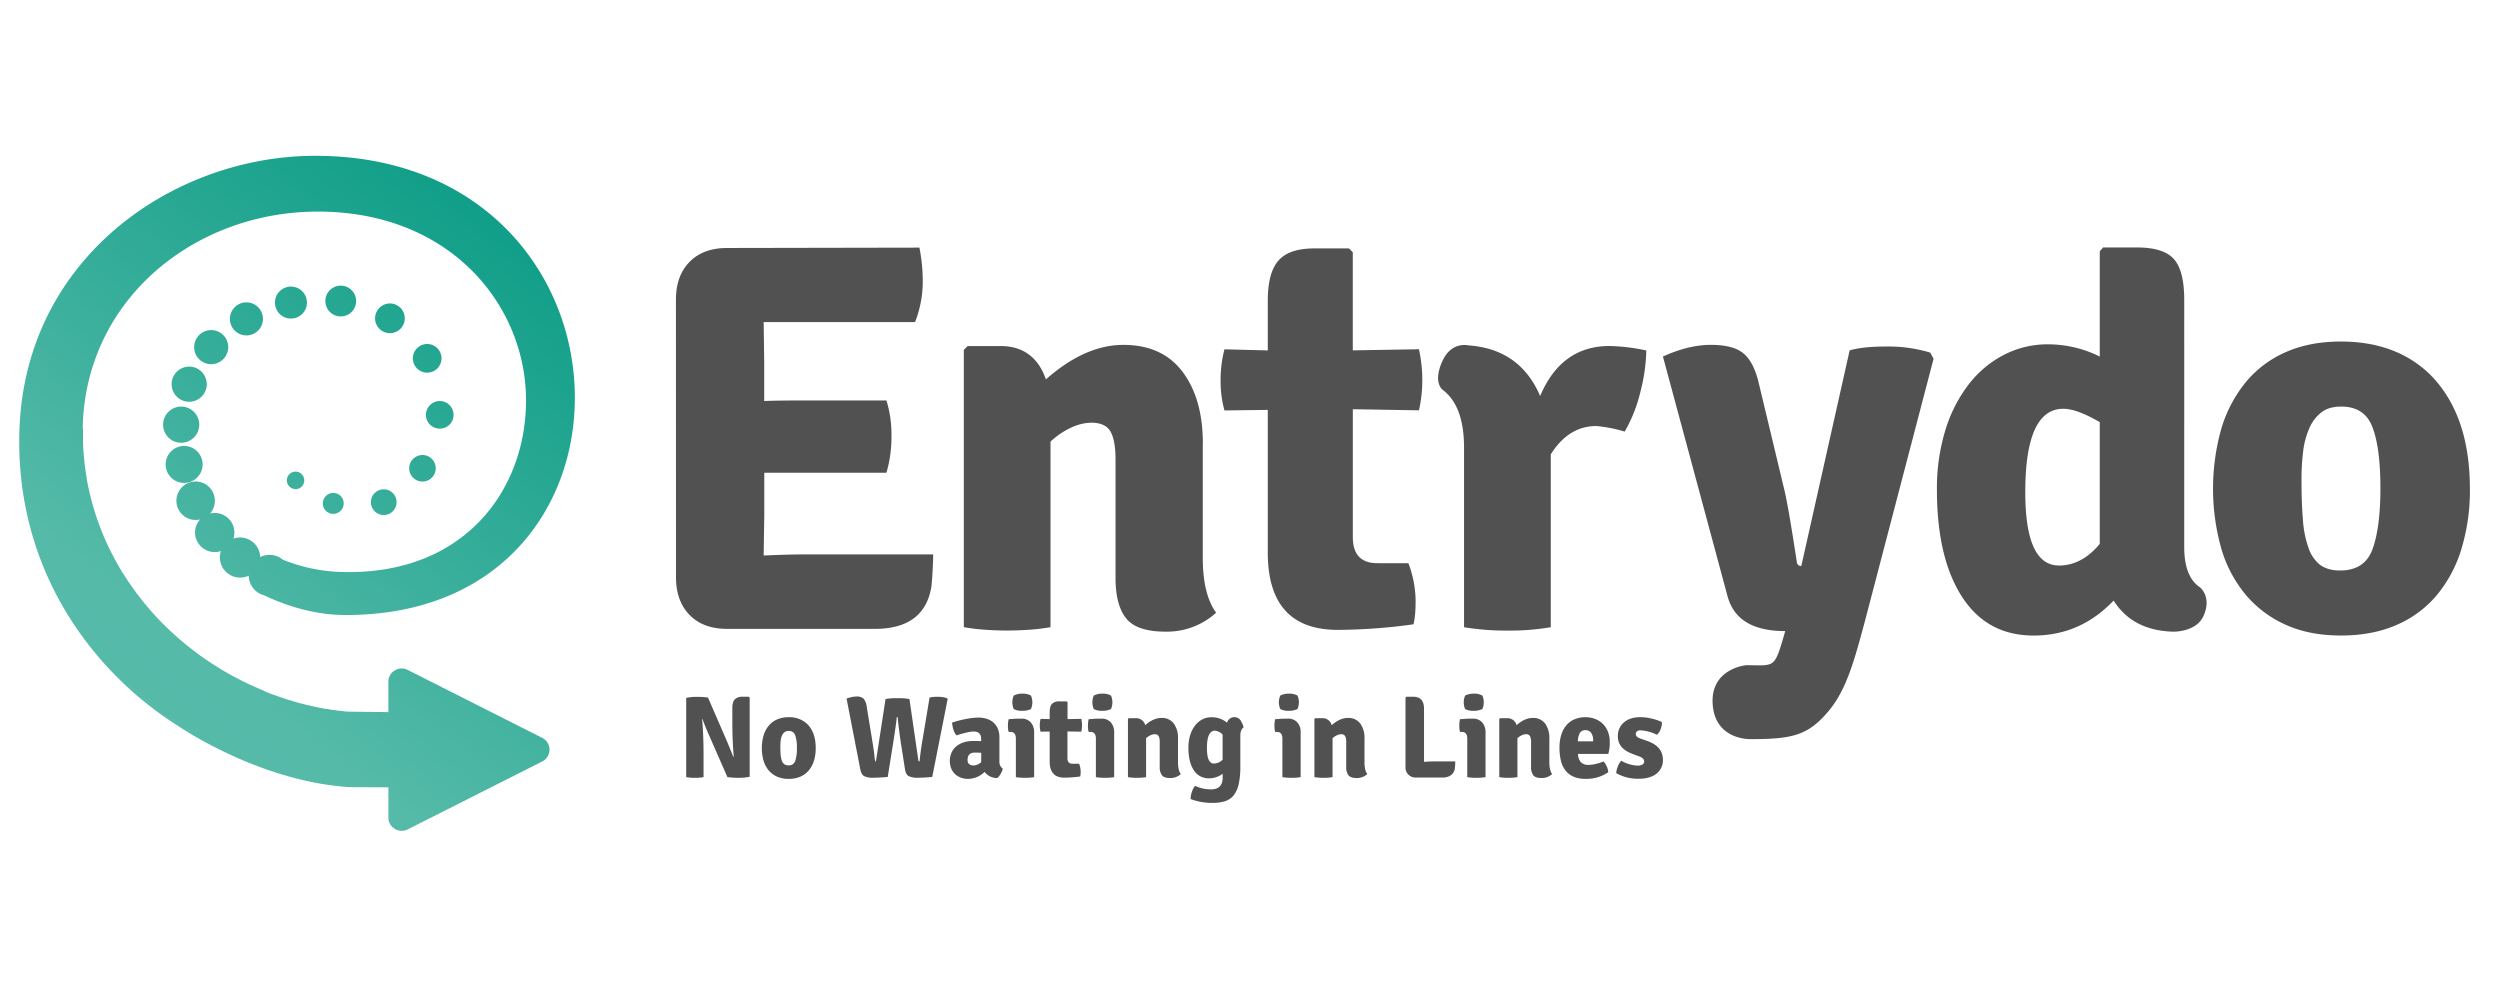 <svg id="Vrstva_1" data-name="Vrstva 1" xmlns="http://www.w3.org/2000/svg" xmlns:xlink="http://www.w3.org/1999/xlink" viewBox="0 0 1299.65 516.05"><defs><style>.cls-1,.cls-3{fill:#515151;}.cls-1,.cls-2{fill-rule:evenodd;}.cls-2{fill:url(#GradientFill_1);}</style><linearGradient id="GradientFill_1" x1="16.43" y1="453.5" x2="312.27" y2="74.84" gradientUnits="userSpaceOnUse"><stop offset="0" stop-color="#58bcac"/><stop offset="0.3" stop-color="#55baa8"/><stop offset="1" stop-color="#009881"/></linearGradient></defs><title>Kreslicí plátno 1 kopie</title><path class="cls-1" d="M1217.11,211.36c-4.28,0-7.71,1-10.3,3a20.52,20.52,0,0,0-6.26,8.24,41.16,41.16,0,0,0-3.22,12,115.87,115.87,0,0,0-.87,14.59q0,12.13.73,20.95a54.59,54.59,0,0,0,2.93,14.74,18.58,18.58,0,0,0,6.07,8.81c2.65,1.92,6.07,2.89,10.35,2.89,8.52,0,14.16-3.71,16.85-11.12s4.09-18,4.09-31.64q0-20.8-4.09-31.63c-2.69-7.22-8.14-10.83-16.27-10.83Zm46.08-16.77h0Q1284,215.4,1284,254.11a104,104,0,0,1-4.48,31.49,68.46,68.46,0,0,1-13,24.13,56.45,56.45,0,0,1-21,15.31q-12.42,5.34-28.6,5.34t-28.46-5.49a58.31,58.31,0,0,1-20.8-15.46,66.55,66.55,0,0,1-12.86-24.12,115,115,0,0,1,0-62.55,69.46,69.46,0,0,1,12.72-24.12,56,56,0,0,1,20.8-15.6q12.42-5.49,28.6-5.49,28.6,0,46.22,17ZM1070.34,294h0q11.92,0,21.24-11.27V219.45q-11.92-6.94-18.93-6.94-19.79,0-19.79,43.33,0,38.14,17.48,38.14Zm75.15,26.26h0c-3.87,8.5-15.78,8.12-15.78,8.12q-21.09-.58-30.91-16.18-17.33,18.2-41.6,18.2t-37.27-20.22q-13-20.22-13-55.47a102.66,102.66,0,0,1,4.47-31.35,74.31,74.31,0,0,1,12.28-23.84A55,55,0,0,1,1042,184.35,49.34,49.34,0,0,1,1064.7,179a60.57,60.57,0,0,1,26.88,6.35V130.65l1.73-2h17.63q13.87,0,19.21,6.07t5.34,21.09V284.45q0,15.32,8.09,20.8s6.49,4.94,1.91,15ZM907.75,345.81h0c14.25,0,14.53,1.92,19.15-13.68l1.16-4.05q-25.14,0-30-18.2L864.49,185.35q13.29-6.06,24.85-6.07t16.9,4.34q5.34,4.34,7.94,15l13.29,55.47q2,7.8,6.64,38.14a2.11,2.11,0,0,0,2.32,2l25.13-112.09q6.94-2,18.79-2a75.42,75.42,0,0,1,23.11,3.17l1.73,3.18L969.66,322.3c-5.58,20.8-9.64,36-18.89,47.15-10.6,12.72-18.63,14.8-40.58,14.8,0,0-18.46.76-19.83-18s17.39-20.44,17.39-20.44ZM763.66,179.57h0q26.57,2,37,26.3,11-26,36.11-26a100.5,100.5,0,0,1,19.07,2.32,90.23,90.23,0,0,1-3,21.23,76.24,76.24,0,0,1-8.24,20.95,72.78,72.78,0,0,0-14.73-2.89q-14.45,0-23.69,14.74v89.85a126.3,126.3,0,0,1-22.4,1.74,131.36,131.36,0,0,1-22.68-1.74V232.74q0-21.67-11-30s-5.35-3.58-.38-14.77c4.88-11,14-8.35,14-8.35Zm-26,2h0a75.73,75.73,0,0,1,1.74,16,71.66,71.66,0,0,1-1.74,15.74l-34.38-.57v66.45q0,13.58,12.71,13.58h16.18A57.34,57.34,0,0,1,735.92,312q0,8.74-1.15,12.56a294.93,294.93,0,0,1-39.3,2.89q-36.41,0-36.4-40.25V213.09l-22.53.28a57.06,57.06,0,0,1-2-15.6,63.58,63.58,0,0,1,2-16.18l22.53.58V156.35q0-14.72,5.64-21t18.93-6.21h17.62l2,2v51l34.38-.58ZM625.28,230.71h0v59.23q0,19.08,6.93,28.6a38.08,38.08,0,0,1-26.29,9.83q-15,0-20.51-6.94t-5.49-21.09V238.81q0-9.82-2.6-14.44t-10.11-4.63a25.78,25.78,0,0,0-9.82,2.31,41,41,0,0,0-11.27,7.51v96.49a105.6,105.6,0,0,1-10.69,1.3q-5.78.43-11.85.44c-4,0-8-.15-11.84-.44a105.59,105.59,0,0,1-10.69-1.3V181.89l2-2h17q17.62,0,23.69,17.34Q564,179.29,584,179.29q20.22,0,30.77,14t10.55,37.41ZM351.39,155.79h0q0-12.42,7.08-19.64t19.5-7.23l100-.19a90.48,90.48,0,0,1,1.73,18.21,57.75,57.75,0,0,1-4,20.5H397l.28,20.8v20.23c5-.19,11.51-.29,19.55-.29h44a60.33,60.33,0,0,1,2.6,18.5,66,66,0,0,1-2.6,19.06H397.32v22L397,288.5v.28c8.81-.38,15.93-.57,21.32-.57h66.79c0,7.12-.87,16.46-.87,16.46q-3.46,22.25-29.47,22.26H378q-12.42,0-19.5-7.23t-7.08-19.65Z"/><path class="cls-2" d="M43,222.83C44.07,156,101,109.76,165.75,110c68.74.24,107.56,48.91,107.71,97.91.15,46-31.29,90.65-94.53,89.47a87.86,87.86,0,0,1-31.87-6.4,10.84,10.84,0,0,0-11.78-1.39A10.5,10.5,0,0,0,121.35,280a10.16,10.16,0,0,0-9.72-13.32,10.33,10.33,0,0,0-2.43.29,9.81,9.81,0,0,0,2.5-6.55,10,10,0,1,0-9.95,9.89,10.08,10.08,0,0,0,2.28-.26,10.06,10.06,0,0,0-2.63,6.79,10.22,10.22,0,0,0,13.46,9.64,10.23,10.23,0,0,0-.56,3.38,10.51,10.51,0,0,0,15,9.4,10.71,10.71,0,0,0,8,10.22c12.84,6.07,27.29,10.25,42.48,10.25,80.21,0,119-55.74,119.06-112.76C299,144.69,252.92,81.24,164.35,81h-.46C90.62,81,13.22,133.62,10.11,223.31,8.21,278,30.75,324.89,67.46,358.3l1.42,1.28,1.34,1.18.1.09.41.35,1,.87.55.46.87.73.8.65.72.59.68.55.87.7.61.49.94.73.7.54.79.6,1,.78.49.37,1,.74.71.52.86.62.78.56.82.58.88.62.77.53.86.59.89.6.81.55.86.57.9.59.8.52.92.59.89.58.81.51.93.58.75.46,1.13.7.62.38,1,.62.86.51,1,.6.54.31,1.36.78.26.15,1.5.84.48.27c2.29,1.27,4.61,2.52,7,3.72l1.87.94,0,0,1.85.91,3.56,1.7.27.13,1.7.78.19.09,1.87.84h0l1.83.8.11.06,1.69.72.3.12,1.57.65.41.17,1.56.63.37.15,1.72.67.19.07,1.68.64.36.14,1.57.57.42.15,1.56.55.44.16,1.6.55.28.1,1.76.58.17.06,1.81.58.17.05,1.79.55.22.07,3.79,1.1.11,0a151.47,151.47,0,0,0,31.1,5.48h.17l20,.09h.1V425a6.72,6.72,0,0,0,3.31,5.88,6.8,6.8,0,0,0,6.78.27l69.87-35.28a6.88,6.88,0,0,0,0-12.3l-69.87-35.28a6.8,6.8,0,0,0-6.78.27,6.72,6.72,0,0,0-3.31,5.88v15.79h0c-1.17-.1-20.63-.21-21.8-.33h-.08l-3.33-.39-.3,0-3.29-.46-.25,0-3.3-.54-.24,0-3.25-.6-.27-.05-3.16-.67-.36-.08-3.1-.72-.37-.09-3-.79-.42-.11-3-.85-.38-.11-3-.92-.39-.12-2.92-1-.48-.16-2.85-1-.47-.17-2.79-1.06-.55-.21L136,358.59l-.58-.24-2.68-1.16-.52-.23-2.65-1.21-.58-.27-2.54-1.23-.64-.32-2.49-1.27-.64-.33-2.4-1.3-.69-.39-2.41-1.36-.58-.34-2.38-1.42-.67-.42-2.23-1.4-.75-.48-2.16-1.43-.75-.5-2.07-1.44-.83-.58-2-1.46-.76-.57-2-1.54-.73-.57-2-1.57-.78-.62-1.88-1.57-.8-.67L92,331.13l-.8-.72-1.74-1.58-.82-.76-1.71-1.63-.75-.74L84.44,324l-.79-.81-1.58-1.65-.83-.89L79.72,319l-.78-.88-1.51-1.74-.74-.88-1.45-1.72-.8-1-1.37-1.71-.77-1L71,308.37l-.77-1.05L69,305.6l-.79-1.12L67,302.75l-.72-1.09-1.17-1.79-.72-1.14L63.27,297l-.74-1.22-1-1.74-.71-1.26-1-1.78-.67-1.27-.92-1.75-.71-1.41-.84-1.7L56,283.41l-.8-1.71-.65-1.48-.74-1.7-.6-1.47-.72-1.78L52,273.9,51.26,272l-.48-1.37-.67-1.92-.46-1.43-.61-1.9-.44-1.51L48.06,262l-.41-1.55-.48-1.85-.4-1.63-.43-1.82L46,253.61l-.41-1.93-.3-1.61L45,248.19l-.29-1.83-.26-1.71-.25-2-.21-1.61-.19-1.85-.18-1.76-.17-2.21-.11-1.37-.14-2.73,0-.93-.05-2.17,0-1.54c0-1.23,0-2.45,0-3.69Zm52.79,9a9.61,9.61,0,1,1-9.68,9.62,9.64,9.64,0,0,1,9.68-9.62Zm-11-11a9.4,9.4,0,1,1,9.41,9.34,9.38,9.38,0,0,1-9.41-9.34Zm4.43-21.06a9.13,9.13,0,1,1,9.14,9.08,9.11,9.11,0,0,1-9.14-9.08Zm11.71-19.25a8.86,8.86,0,1,1,8.86,8.8,8.84,8.84,0,0,1-8.86-8.8Zm18.59-14.68a8.59,8.59,0,1,1,8.58,8.53,8.56,8.56,0,0,1-8.58-8.53Zm23.42-8.49a8.31,8.31,0,1,1,8.31,8.26,8.29,8.29,0,0,1-8.31-8.26Zm34.2-8.85a8,8,0,1,1-8,8,8,8,0,0,1,8-8Zm25.62,9.26a7.72,7.72,0,1,1-7.77,7.71,7.74,7.74,0,0,1,7.77-7.71Zm19.35,21.07a7.45,7.45,0,1,1-7.49,7.45,7.47,7.47,0,0,1,7.49-7.45Zm6.55,29.65a7.18,7.18,0,1,1-7.23,7.18,7.2,7.2,0,0,1,7.23-7.18Zm-8.94,28.06a6.9,6.9,0,1,1-7,6.91,6.93,6.93,0,0,1,7-6.91Zm-13.55,24.47a6.68,6.68,0,1,1-6.68-6.63,6.65,6.65,0,0,1,6.68,6.63Zm-27.49.66a5.43,5.43,0,1,1-5.42-5.4,5.41,5.41,0,0,1,5.42,5.4Zm-25.06-7.43a4.53,4.53,0,1,1,4.55-4.52A4.54,4.54,0,0,1,153.61,254.29Z"/><path class="cls-3" d="M389.3,362.21l.42.42v41.18a26.3,26.3,0,0,1-5.72.54,41.66,41.66,0,0,1-5.84-.36l-9.51-21.68q-1.7-3.7-3.45-8.54l-.18.06q.73,8.84.73,18.11V404a24.27,24.27,0,0,1-4.54.36,23.28,23.28,0,0,1-4.48-.36V362.81a24.31,24.31,0,0,1,5.54-.54,41.17,41.17,0,0,1,5.78.36l9.39,21.62q2.54,6,3.76,9.2l.24-.12q-.73-8.42-.73-17.86v-7.39q0-3.15,1.27-4.51a5.42,5.42,0,0,1,4.12-1.36Z"/><path class="cls-3" d="M419.7,376.44q4.36,4.36,4.36,12.48a21.81,21.81,0,0,1-.94,6.6,14.32,14.32,0,0,1-2.73,5.06,11.86,11.86,0,0,1-4.39,3.21,15.06,15.06,0,0,1-6,1.12,14.48,14.48,0,0,1-6-1.15,12.19,12.19,0,0,1-4.36-3.24,13.94,13.94,0,0,1-2.69-5.06,24.11,24.11,0,0,1,0-13.11,14.56,14.56,0,0,1,2.66-5.06A11.73,11.73,0,0,1,404,374a14.7,14.7,0,0,1,6-1.15A13.35,13.35,0,0,1,419.7,376.44ZM410,380a3.44,3.44,0,0,0-2.16.64,4.4,4.4,0,0,0-1.31,1.73,8.89,8.89,0,0,0-.67,2.51,24.16,24.16,0,0,0-.18,3.06q0,2.54.15,4.39a11.83,11.83,0,0,0,.61,3.09,3.87,3.87,0,0,0,1.28,1.85,3.57,3.57,0,0,0,2.16.61,3.41,3.41,0,0,0,3.54-2.33,20.09,20.09,0,0,0,.85-6.63,19.77,19.77,0,0,0-.85-6.63A3.32,3.32,0,0,0,410,380Z"/><path class="cls-3" d="M447.25,400l-7.15-36.82a14.92,14.92,0,0,1,5.15-1.09,5.15,5.15,0,0,1,3.69,1.12,7.59,7.59,0,0,1,1.63,4.21L453.13,383q1.15,7,1.45,9.81a23,23,0,0,0,.39,2.91.48.48,0,0,0,.39.12l5-32.46a35.54,35.54,0,0,1,6.24-.42,34.45,34.45,0,0,1,6.18.42l4.6,31.67a1.08,1.08,0,0,0,.21.67.72.72,0,0,0,.45.12q.55-5.69,1.82-12.9l3.39-20.35a20.14,20.14,0,0,1,4.06-.36,16.41,16.41,0,0,1,4.91.67l.42.54-8,40.45a69.45,69.45,0,0,1-7.39.42,10.34,10.34,0,0,1-4.9-.85q-1.45-.85-1.88-3.51l-2.06-13.14q-1.09-7.15-1.76-14.05h-.42q-.67,5.88-2,14.05l-2.73,17.08a73.87,73.87,0,0,1-7.48.42,10.09,10.09,0,0,1-4.81-.85Q447.8,402.66,447.25,400Z"/><path class="cls-3" d="M521.32,399.63a10.16,10.16,0,0,1-1.15,2.73,6.88,6.88,0,0,1-1.76,2.12,8,8,0,0,1-6.54-3.21,12.38,12.38,0,0,1-8.54,3.63,10.35,10.35,0,0,1-4.12-.76,8.91,8.91,0,0,1-3-2,8.32,8.32,0,0,1-1.82-2.94,10.1,10.1,0,0,1-.61-3.48,10.5,10.5,0,0,1,.94-4.57,9.16,9.16,0,0,1,2.57-3.27,11.41,11.41,0,0,1,3.81-2,15.9,15.9,0,0,1,4.66-.67q1.39,0,2.45,0t1.85.09v-1.16q0-3.86-3.94-3.86-2.54,0-8.9,2-1.82-2.12-2.3-6.6,1.45-.54,3.24-1t3.66-.85q1.88-.36,3.69-.58a28.76,28.76,0,0,1,3.27-.21,13.84,13.84,0,0,1,4.09.61,9.85,9.85,0,0,1,3.45,1.85,8.77,8.77,0,0,1,2.36,3.21,11.47,11.47,0,0,1,.88,4.69v12.29A4.4,4.4,0,0,0,521.32,399.63ZM503,395.09q0,2.85,3.27,2.85a6.29,6.29,0,0,0,3.82-1.76v-4.84l-2-.09-1.24,0Q503,391.21,503,395.09Z"/><path class="cls-3" d="M537.61,380.74V404q-1,.18-2.24.27t-2.48.09q-1.27,0-2.51-.09a22.59,22.59,0,0,1-2.27-.27v-20q0-3.51-2.85-3.51h-.91a11.12,11.12,0,0,1-.36-3.21,13.63,13.63,0,0,1,.36-3.39l2.91-.21q1.33-.09,2.42-.09H531a6.22,6.22,0,0,1,4.84,1.94A7.56,7.56,0,0,1,537.61,380.74ZM527,361.6a9.35,9.35,0,0,1,4.54-1,8.46,8.46,0,0,1,4.42,1,8.86,8.86,0,0,1,0,7,10,10,0,0,1-4.6.91,8.54,8.54,0,0,1-4.36-.91,8.85,8.85,0,0,1,0-7Z"/><path class="cls-3" d="M562.13,373.71a15.88,15.88,0,0,1,.36,3.36,15,15,0,0,1-.36,3.3l-7.21-.12v13.93q0,2.85,2.66,2.85H561a12.06,12.06,0,0,1,.79,4,10,10,0,0,1-.24,2.63,61.27,61.27,0,0,1-8.24.61q-7.63,0-7.63-8.44V380.31l-4.72.06a12,12,0,0,1-.42-3.27,13.34,13.34,0,0,1,.42-3.39l4.72.12v-3.51q0-3.09,1.18-4.39a5.15,5.15,0,0,1,4-1.3h3.69l.42.42v8.78Z"/><path class="cls-3" d="M579.21,380.74V404q-1,.18-2.24.27t-2.48.09q-1.27,0-2.51-.09a22.59,22.59,0,0,1-2.27-.27v-20q0-3.51-2.85-3.51h-.91a11.12,11.12,0,0,1-.36-3.21,13.63,13.63,0,0,1,.36-3.39l2.91-.21q1.33-.09,2.42-.09h1.33a6.22,6.22,0,0,1,4.84,1.94A7.56,7.56,0,0,1,579.21,380.74Zm-10.6-19.14a9.35,9.35,0,0,1,4.54-1,8.46,8.46,0,0,1,4.42,1,8.86,8.86,0,0,1,0,7,10,10,0,0,1-4.6.91,8.54,8.54,0,0,1-4.36-.91,8.85,8.85,0,0,1,0-7Z"/><path class="cls-3" d="M612.4,384v12.41q0,4,1.45,6a8,8,0,0,1-5.51,2.06q-3.15,0-4.3-1.45a7.05,7.05,0,0,1-1.15-4.42V385.7a6.41,6.41,0,0,0-.54-3,2.21,2.21,0,0,0-2.12-1,5.38,5.38,0,0,0-2.06.49,8.58,8.58,0,0,0-2.36,1.57V404q-1,.18-2.24.27t-2.48.09q-1.27,0-2.48-.09t-2.24-.27V373.77l.42-.42h3.57a4.88,4.88,0,0,1,5,3.63q4.24-3.75,8.42-3.75a7.57,7.57,0,0,1,6.45,2.94A12.73,12.73,0,0,1,612.4,384Z"/><path class="cls-3" d="M637.89,375.71a3.95,3.95,0,0,1,7.54-.24,7.41,7.41,0,0,1,1.06,2.67q-1.69,1.15-1.69,4.36v16a40.55,40.55,0,0,1-.88,9.23,14.15,14.15,0,0,1-2.66,5.81,9.36,9.36,0,0,1-4.51,3,21.7,21.7,0,0,1-6.42.85,31.19,31.19,0,0,1-11.39-2,11.76,11.76,0,0,1,.67-3.69,9.56,9.56,0,0,1,1.64-3.15,20,20,0,0,0,8.24,1.82q6.12,0,6.12-6.12v-2a11.61,11.61,0,0,1-6.9,2.36,9.07,9.07,0,0,1-8.15-4.27q-2.75-4.27-2.75-11.6a21.76,21.76,0,0,1,.94-6.63,15.55,15.55,0,0,1,2.57-5,11.4,11.4,0,0,1,3.78-3.15,10,10,0,0,1,4.57-1.09A12.24,12.24,0,0,1,637.89,375.71Zm-2.3,19.2v-13a6.07,6.07,0,0,0-4-2.06q-4.15,0-4.15,9.08,0,8,3.6,8A6.38,6.38,0,0,0,635.59,394.91Z"/><path class="cls-3" d="M676.16,380.74V404q-1,.18-2.24.27t-2.48.09q-1.27,0-2.51-.09a22.57,22.57,0,0,1-2.27-.27v-20q0-3.51-2.85-3.51h-.91a11.15,11.15,0,0,1-.36-3.21,13.67,13.67,0,0,1,.36-3.39l2.91-.21c.89-.06,1.7-.09,2.42-.09h1.33a6.22,6.22,0,0,1,4.84,1.94A7.56,7.56,0,0,1,676.16,380.74Zm-10.6-19.14a9.35,9.35,0,0,1,4.54-1,8.46,8.46,0,0,1,4.42,1,8.87,8.87,0,0,1,0,7,10,10,0,0,1-4.6.91,8.54,8.54,0,0,1-4.36-.91,8.85,8.85,0,0,1,0-7Z"/><path class="cls-3" d="M709.35,384v12.41q0,4,1.45,6a8,8,0,0,1-5.51,2.06q-3.15,0-4.3-1.45a7.05,7.05,0,0,1-1.15-4.42V385.7a6.41,6.41,0,0,0-.55-3,2.21,2.21,0,0,0-2.12-1,5.38,5.38,0,0,0-2.06.49,8.57,8.57,0,0,0-2.36,1.57V404c-.69.12-1.43.21-2.24.27s-1.64.09-2.48.09-1.68,0-2.48-.09-1.55-.15-2.24-.27V373.77l.42-.42h3.57a4.88,4.88,0,0,1,5,3.63q4.24-3.75,8.42-3.75a7.58,7.58,0,0,1,6.45,2.94A12.74,12.74,0,0,1,709.35,384Z"/><path class="cls-3" d="M746,395.82h10.52a24.34,24.34,0,0,1-.3,4.15,4.71,4.71,0,0,1-1.94,3,6.92,6.92,0,0,1-4.3,1.24H736.29a5.23,5.23,0,0,1-5.63-5.63V362.63l.42-.42h3.55q5.66,0,5.66,6.18v27.68Q743,395.82,746,395.82Z"/><path class="cls-3" d="M772.27,380.74V404c-.69.12-1.43.21-2.24.27s-1.63.09-2.48.09-1.69,0-2.51-.09a22.52,22.52,0,0,1-2.27-.27v-20q0-3.51-2.85-3.51H759a11.15,11.15,0,0,1-.36-3.21,13.67,13.67,0,0,1,.36-3.39l2.91-.21q1.33-.09,2.42-.09h1.33a6.21,6.21,0,0,1,4.84,1.94A7.55,7.55,0,0,1,772.27,380.74Zm-10.6-19.14a9.36,9.36,0,0,1,4.54-1,8.45,8.45,0,0,1,4.42,1,8.85,8.85,0,0,1,0,7,10,10,0,0,1-4.6.91,8.54,8.54,0,0,1-4.36-.91,8.85,8.85,0,0,1,0-7Z"/><path class="cls-3" d="M805.45,384v12.41q0,4,1.45,6a8,8,0,0,1-5.51,2.06q-3.15,0-4.3-1.45a7.05,7.05,0,0,1-1.15-4.42V385.7a6.41,6.41,0,0,0-.55-3,2.21,2.21,0,0,0-2.12-1,5.37,5.37,0,0,0-2.06.49,8.58,8.58,0,0,0-2.36,1.57V404q-1,.18-2.24.27t-2.48.09q-1.27,0-2.48-.09t-2.24-.27V373.77l.42-.42h3.57a4.88,4.88,0,0,1,5,3.63q4.24-3.75,8.42-3.75a7.58,7.58,0,0,1,6.45,2.94A12.74,12.74,0,0,1,805.45,384Z"/><path class="cls-3" d="M836.09,391.94H820.35a6.8,6.8,0,0,0,1.39,4.19,5.17,5.17,0,0,0,4.16,1.5,16.09,16.09,0,0,0,3.35-.41,31.08,31.08,0,0,0,4.37-1.35,9.65,9.65,0,0,1,2.47,5.57,19.93,19.93,0,0,1-11.87,3.45,15,15,0,0,1-6.39-1.21,10.77,10.77,0,0,1-4.18-3.39,13.59,13.59,0,0,1-2.27-5.15,29.62,29.62,0,0,1-.67-6.48,22.81,22.81,0,0,1,.82-6.27,14.3,14.3,0,0,1,2.48-5,11.56,11.56,0,0,1,4.24-3.33,14,14,0,0,1,6-1.21,13.54,13.54,0,0,1,5.24,1,11.33,11.33,0,0,1,6.48,6.72,14.67,14.67,0,0,1,.88,5.15A21.41,21.41,0,0,1,836.09,391.94Zm-15.81-6.54h7.93v-.67a6.43,6.43,0,0,0-1-3.69,3.36,3.36,0,0,0-3-1.45,3.22,3.22,0,0,0-2.85,1.36A9.1,9.1,0,0,0,820.29,385.4Z"/><path class="cls-3" d="M840.21,401.93a10.36,10.36,0,0,1,.82-3.45,9.4,9.4,0,0,1,1.79-3,18.74,18.74,0,0,0,8.42,2.54,4.87,4.87,0,0,0,2.6-.58,1.75,1.75,0,0,0,.91-1.54q0-1.82-2.79-2.73l-3.33-1.27q-7.57-2.78-7.57-9.08a9.07,9.07,0,0,1,3.18-7.3q3.18-2.69,8.57-2.7a25.79,25.79,0,0,1,5.87.76,24.52,24.52,0,0,1,5.27,1.79,8.66,8.66,0,0,1-.67,3.72,6.32,6.32,0,0,1-1.94,2.88,21.6,21.6,0,0,0-8.48-2.3,2.77,2.77,0,0,0-1.85.54,1.76,1.76,0,0,0-.64,1.39q0,1.45,2.3,2.3l3.76,1.33q8.05,2.85,8.05,9.75a8.75,8.75,0,0,1-3.33,7.21q-3.33,2.66-9.51,2.66A22.94,22.94,0,0,1,840.21,401.93Z"/></svg>